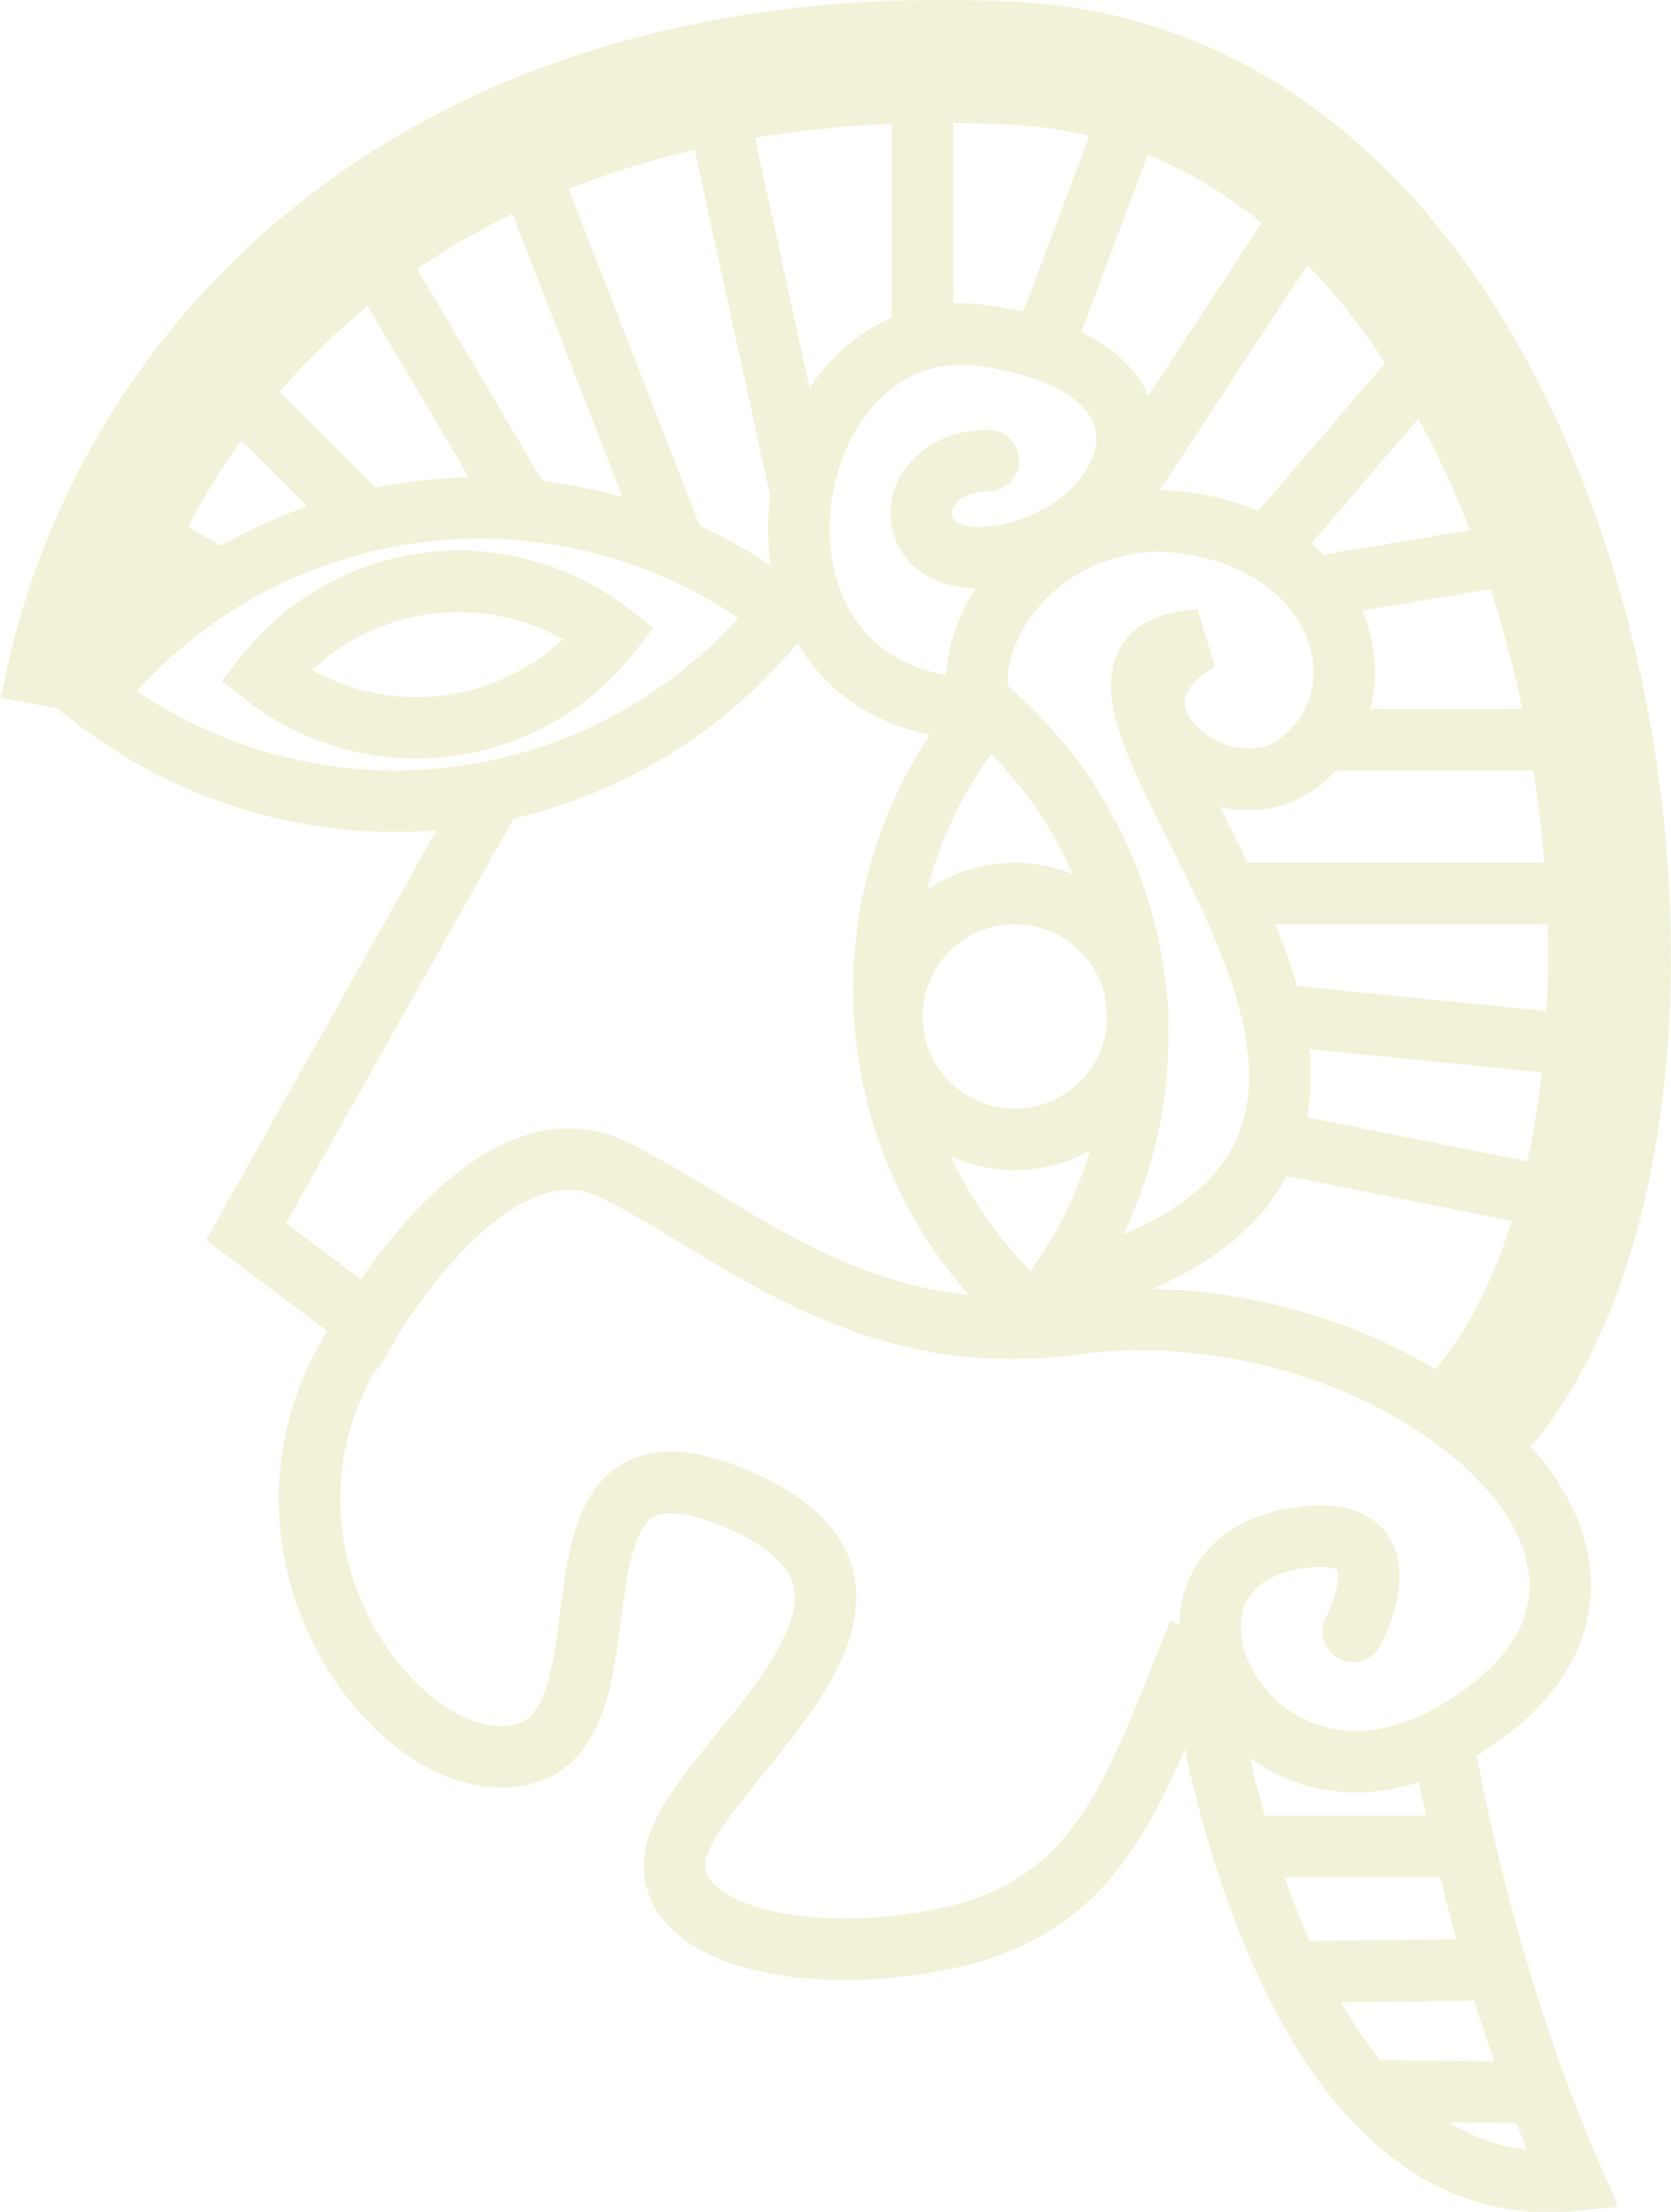 <svg xmlns="http://www.w3.org/2000/svg" fill="none" style="-webkit-print-color-adjust:exact" viewBox="-1 -1 27.17 35.97"><path d="M16.02 20c9.06-2.2-1.5-10.38 2.48-10.59-1.9 1.11.33 2.91 1.57 2.03 1.42-1 .93-3.4-1.57-3.9s-4.34 1.99-3.34 3.49"/><path stroke="#F2F2D9" d="M16.02 20c9.06-2.2-1.5-10.38 2.48-10.59-1.9 1.11.33 2.91 1.57 2.03 1.42-1 .93-3.4-1.57-3.9s-4.34 1.99-3.34 3.49"/><path d="M15 10.53c-4.5 0-3.5-6.57 0-6.07s2.52 3.03.52 3.53-1.95-1.5-.45-1.5"/><path stroke="#F2F2D9" stroke-linecap="round" d="M15 10.53c-4.5 0-3.5-6.57 0-6.07s2.52 3.03.52 3.53-1.95-1.5-.45-1.5"/><path d="M6.97 11.97 3 19.03l2 1.5s2-3.5 4-2.5 4.03 2.97 7.5 2.5c5.04-.68 10.47 3.7 6.5 6.43-3.54 2.45-5.95-2.38-3-2.93 2.02-.37 1 1.5 1 1.5"/><path stroke="#F2F2D9" stroke-linecap="round" d="M6.97 11.97 3 19.03l2 1.5s2-3.5 4-2.5 4.03 2.97 7.5 2.5c5.04-.68 10.47 3.7 6.5 6.43-3.54 2.45-5.95-2.38-3-2.93 2.02-.37 1 1.5 1 1.5"/><path d="M18.49 25.55c-1 2.44-1.52 4.38-4 4.95-2.46.56-4.95-.09-4.46-1.5.51-1.5 4.46-4.12.96-5.62S9.5 27.03 7.5 27.53s-5.06-3.55-2.48-7.03"/><defs><marker id="a" fill="#F2F2D9" fill-opacity="1" markerHeight="6" markerWidth="6" orient="auto-start-reverse" refX="3" refY="3" viewBox="0 0 6 6"><path d="M3 2.5a.5.5 0 0 1 0 1"/></marker></defs><path stroke="#F2F2D9" marker-start="url(#a)" d="M18.49 25.55c-1 2.44-1.52 4.38-4 4.95-2.46.56-4.95-.09-4.46-1.5.51-1.5 4.46-4.12.96-5.62S9.5 27.03 7.5 27.53s-5.06-3.55-2.48-7.03"/><path d="M18.49 25.86s1.09 9.1 6.09 8.6c-1.49-3.4-2.08-6.93-2.08-6.93"/><path stroke="#F2F2D9" d="M18.49 25.86s1.09 9.1 6.09 8.6c-1.49-3.4-2.08-6.93-2.08-6.93"/><path d="m23.5 31.03-3.6.04"/><path stroke="#F2F2D9" d="m23.5 31.03-3.6.04"/><path d="M24.1 33.03 21 33"/><path stroke="#F2F2D9" d="M24.1 33.03 21 33"/><path d="M23 29.03h-3.5"/><path stroke="#F2F2D9" d="M23 29.03h-3.5"/><path d="M23 22.03c4.5-5 2-21.5-7.5-22S1 5.03 0 10.53"/><path stroke="#F2F2D9" stroke-width="2" d="M23 22.03c4.5-5 2-21.5-7.5-22S1 5.03 0 10.53"/><path d="m24.5 18.53-5-1"/><path stroke="#F2F2D9" d="m24.5 18.53-5-1"/><path d="m25 16.03-5-.5"/><path stroke="#F2F2D9" d="m25 16.03-5-.5"/><path d="M25 13.53h-6"/><path stroke="#F2F2D9" d="M25 13.53h-6"/><path d="M24.5 11.03h-4"/><path stroke="#F2F2D9" d="M24.5 11.03h-4"/><path d="m23.5 8.03-3 .5"/><path stroke="#F2F2D9" d="m23.5 8.03-3 .5"/><path d="m22.5 4.53-3 3.5"/><path stroke="#F2F2D9" d="m22.5 4.53-3 3.5"/><path d="M20.5 2.03 17 7.37"/><path stroke="#F2F2D9" d="M20.5 2.03 17 7.37"/><path d="m17.5.53-1.5 4"/><path stroke="#F2F2D9" d="m17.5.53-1.5 4"/><path d="M14 .03v4.5"/><path stroke="#F2F2D9" d="M14 .03v4.5"/><path d="M10.5.03 12.02 7"/><path stroke="#F2F2D9" d="M10.5.03 12.02 7"/><path d="M7.5 1.53 10 7.96"/><path stroke="#F2F2D9" d="M7.5 1.53 10 7.96"/><path d="m5 3.03 2.54 4.3"/><path stroke="#F2F2D9" d="m5 3.03 2.54 4.3"/><path d="M2.5 5.03 5 7.53"/><path stroke="#F2F2D9" d="M2.5 5.03 5 7.53"/><path d="m1 7.53 1.5.87"/><path stroke="#F2F2D9" d="m1 7.53 1.5.87"/><path d="M11.73 8.96A8 8 0 0 1 .5 10.33a8 8 0 0 1 11.23-1.37"/><path stroke="#F2F2D9" d="M11.73 8.96A8 8 0 0 1 .5 10.33a8 8 0 0 1 11.23-1.37z"/><path d="M8.92 9.3a4 4 0 0 1-5.61.69 4 4 0 0 1 5.61-.69"/><path stroke="#F2F2D9" d="M8.92 9.3a4 4 0 0 1-5.61.69 4 4 0 0 1 5.61-.69z"/><circle cx="15.5" cy="15.53" r="2"/><circle cx="15.5" cy="15.53" r="2" stroke="#F2F2D9"/><path d="M15.06 10.53a7 7 0 0 1 .75 9.87 7 7 0 0 1-.75-9.87"/><path stroke="#F2F2D9" d="M15.06 10.53a7 7 0 0 1 .75 9.87 7 7 0 0 1-.75-9.87z"/></svg>